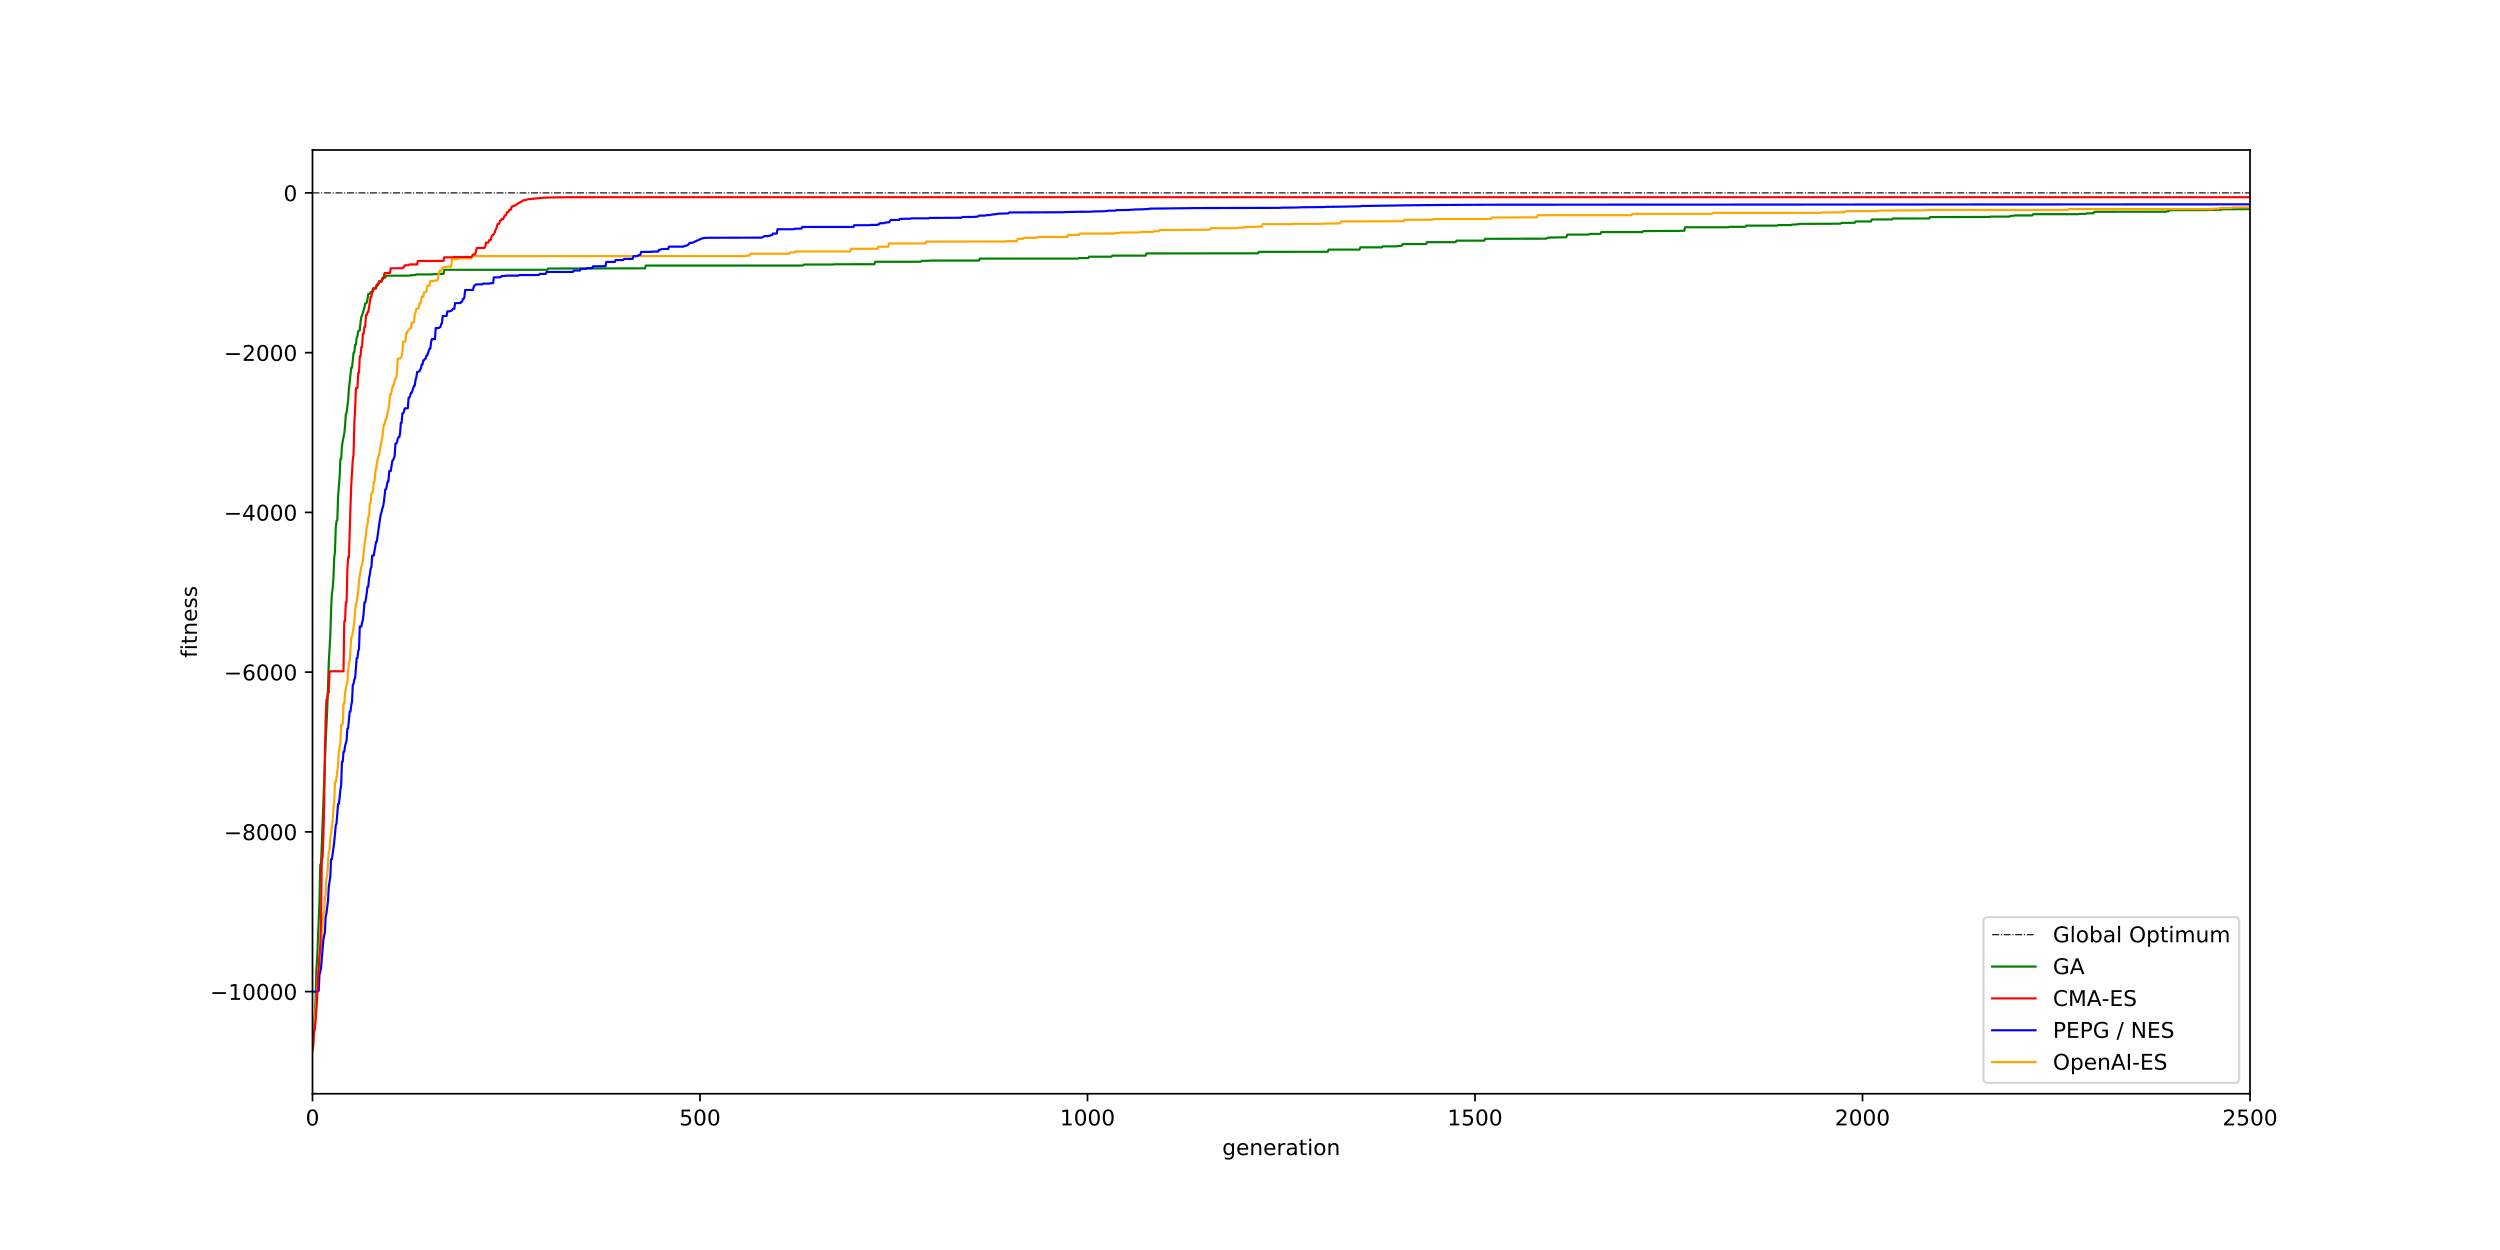 <?xml version="1.0" encoding="utf-8" standalone="no"?>
<!DOCTYPE svg PUBLIC "-//W3C//DTD SVG 1.1//EN"
  "http://www.w3.org/Graphics/SVG/1.1/DTD/svg11.dtd">
<!-- Created with matplotlib (http://matplotlib.org/) -->
<svg height="576pt" version="1.1" viewBox="0 0 1152 576" width="1152pt" xmlns="http://www.w3.org/2000/svg" xmlns:xlink="http://www.w3.org/1999/xlink">
 <defs>
  <style type="text/css">
*{stroke-linecap:butt;stroke-linejoin:round;}
  </style>
 </defs>
 <g id="figure_1">
  <g id="patch_1">
   <path d="M 0 576 
L 1152 576 
L 1152 0 
L 0 0 
z
" style="fill:#ffffff;"/>
  </g>
  <g id="axes_1">
   <g id="patch_2">
    <path d="M 144 504 
L 1036.8 504 
L 1036.8 69.12 
L 144 69.12 
z
" style="fill:#ffffff;"/>
   </g>
   <g id="matplotlib.axis_1">
    <g id="xtick_1">
     <g id="line2d_1">
      <defs>
       <path d="M 0 0 
L 0 3.5 
" id="m59d202b0fb" style="stroke:#000000;stroke-width:0.8;"/>
      </defs>
      <g>
       <use style="stroke:#000000;stroke-width:0.8;" x="144" xlink:href="#m59d202b0fb" y="504"/>
      </g>
     </g>
     <g id="text_1">
      <!-- 0 -->
      <defs>
       <path d="M 31.781 66.406 
Q 24.172 66.406 20.328 58.906 
Q 16.5 51.422 16.5 36.375 
Q 16.5 21.391 20.328 13.891 
Q 24.172 6.391 31.781 6.391 
Q 39.453 6.391 43.281 13.891 
Q 47.125 21.391 47.125 36.375 
Q 47.125 51.422 43.281 58.906 
Q 39.453 66.406 31.781 66.406 
z
M 31.781 74.219 
Q 44.047 74.219 50.516 64.516 
Q 56.984 54.828 56.984 36.375 
Q 56.984 17.969 50.516 8.266 
Q 44.047 -1.422 31.781 -1.422 
Q 19.531 -1.422 13.062 8.266 
Q 6.594 17.969 6.594 36.375 
Q 6.594 54.828 13.062 64.516 
Q 19.531 74.219 31.781 74.219 
z
" id="DejaVuSans-30"/>
      </defs>
      <g transform="translate(140.819 518.598)scale(0.1 -0.1)">
       <use xlink:href="#DejaVuSans-30"/>
      </g>
     </g>
    </g>
    <g id="xtick_2">
     <g id="line2d_2">
      <g>
       <use style="stroke:#000000;stroke-width:0.8;" x="322.56" xlink:href="#m59d202b0fb" y="504"/>
      </g>
     </g>
     <g id="text_2">
      <!-- 500 -->
      <defs>
       <path d="M 10.797 72.906 
L 49.516 72.906 
L 49.516 64.594 
L 19.828 64.594 
L 19.828 46.734 
Q 21.969 47.469 24.109 47.828 
Q 26.266 48.188 28.422 48.188 
Q 40.625 48.188 47.75 41.5 
Q 54.891 34.812 54.891 23.391 
Q 54.891 11.625 47.562 5.094 
Q 40.234 -1.422 26.906 -1.422 
Q 22.312 -1.422 17.547 -0.641 
Q 12.797 0.141 7.719 1.703 
L 7.719 11.625 
Q 12.109 9.234 16.797 8.062 
Q 21.484 6.891 26.703 6.891 
Q 35.156 6.891 40.078 11.328 
Q 45.016 15.766 45.016 23.391 
Q 45.016 31 40.078 35.438 
Q 35.156 39.891 26.703 39.891 
Q 22.75 39.891 18.812 39.016 
Q 14.891 38.141 10.797 36.281 
z
" id="DejaVuSans-35"/>
      </defs>
      <g transform="translate(313.016 518.598)scale(0.1 -0.1)">
       <use xlink:href="#DejaVuSans-35"/>
       <use x="63.623" xlink:href="#DejaVuSans-30"/>
       <use x="127.246" xlink:href="#DejaVuSans-30"/>
      </g>
     </g>
    </g>
    <g id="xtick_3">
     <g id="line2d_3">
      <g>
       <use style="stroke:#000000;stroke-width:0.8;" x="501.12" xlink:href="#m59d202b0fb" y="504"/>
      </g>
     </g>
     <g id="text_3">
      <!-- 1000 -->
      <defs>
       <path d="M 12.406 8.297 
L 28.516 8.297 
L 28.516 63.922 
L 10.984 60.406 
L 10.984 69.391 
L 28.422 72.906 
L 38.281 72.906 
L 38.281 8.297 
L 54.391 8.297 
L 54.391 0 
L 12.406 0 
z
" id="DejaVuSans-31"/>
      </defs>
      <g transform="translate(488.395 518.598)scale(0.1 -0.1)">
       <use xlink:href="#DejaVuSans-31"/>
       <use x="63.623" xlink:href="#DejaVuSans-30"/>
       <use x="127.246" xlink:href="#DejaVuSans-30"/>
       <use x="190.869" xlink:href="#DejaVuSans-30"/>
      </g>
     </g>
    </g>
    <g id="xtick_4">
     <g id="line2d_4">
      <g>
       <use style="stroke:#000000;stroke-width:0.8;" x="679.68" xlink:href="#m59d202b0fb" y="504"/>
      </g>
     </g>
     <g id="text_4">
      <!-- 1500 -->
      <g transform="translate(666.955 518.598)scale(0.1 -0.1)">
       <use xlink:href="#DejaVuSans-31"/>
       <use x="63.623" xlink:href="#DejaVuSans-35"/>
       <use x="127.246" xlink:href="#DejaVuSans-30"/>
       <use x="190.869" xlink:href="#DejaVuSans-30"/>
      </g>
     </g>
    </g>
    <g id="xtick_5">
     <g id="line2d_5">
      <g>
       <use style="stroke:#000000;stroke-width:0.8;" x="858.24" xlink:href="#m59d202b0fb" y="504"/>
      </g>
     </g>
     <g id="text_5">
      <!-- 2000 -->
      <defs>
       <path d="M 19.188 8.297 
L 53.609 8.297 
L 53.609 0 
L 7.328 0 
L 7.328 8.297 
Q 12.938 14.109 22.625 23.891 
Q 32.328 33.688 34.812 36.531 
Q 39.547 41.844 41.422 45.531 
Q 43.312 49.219 43.312 52.781 
Q 43.312 58.594 39.234 62.25 
Q 35.156 65.922 28.609 65.922 
Q 23.969 65.922 18.812 64.312 
Q 13.672 62.703 7.812 59.422 
L 7.812 69.391 
Q 13.766 71.781 18.938 73 
Q 24.125 74.219 28.422 74.219 
Q 39.75 74.219 46.484 68.547 
Q 53.219 62.891 53.219 53.422 
Q 53.219 48.922 51.531 44.891 
Q 49.859 40.875 45.406 35.406 
Q 44.188 33.984 37.641 27.219 
Q 31.109 20.453 19.188 8.297 
z
" id="DejaVuSans-32"/>
      </defs>
      <g transform="translate(845.515 518.598)scale(0.1 -0.1)">
       <use xlink:href="#DejaVuSans-32"/>
       <use x="63.623" xlink:href="#DejaVuSans-30"/>
       <use x="127.246" xlink:href="#DejaVuSans-30"/>
       <use x="190.869" xlink:href="#DejaVuSans-30"/>
      </g>
     </g>
    </g>
    <g id="xtick_6">
     <g id="line2d_6">
      <g>
       <use style="stroke:#000000;stroke-width:0.8;" x="1036.8" xlink:href="#m59d202b0fb" y="504"/>
      </g>
     </g>
     <g id="text_6">
      <!-- 2500 -->
      <g transform="translate(1024.075 518.598)scale(0.1 -0.1)">
       <use xlink:href="#DejaVuSans-32"/>
       <use x="63.623" xlink:href="#DejaVuSans-35"/>
       <use x="127.246" xlink:href="#DejaVuSans-30"/>
       <use x="190.869" xlink:href="#DejaVuSans-30"/>
      </g>
     </g>
    </g>
    <g id="text_7">
     <!-- generation -->
     <defs>
      <path d="M 45.406 27.984 
Q 45.406 37.75 41.375 43.109 
Q 37.359 48.484 30.078 48.484 
Q 22.859 48.484 18.828 43.109 
Q 14.797 37.75 14.797 27.984 
Q 14.797 18.266 18.828 12.891 
Q 22.859 7.516 30.078 7.516 
Q 37.359 7.516 41.375 12.891 
Q 45.406 18.266 45.406 27.984 
z
M 54.391 6.781 
Q 54.391 -7.172 48.188 -13.984 
Q 42 -20.797 29.203 -20.797 
Q 24.469 -20.797 20.266 -20.094 
Q 16.062 -19.391 12.109 -17.922 
L 12.109 -9.188 
Q 16.062 -11.328 19.922 -12.344 
Q 23.781 -13.375 27.781 -13.375 
Q 36.625 -13.375 41.016 -8.766 
Q 45.406 -4.156 45.406 5.172 
L 45.406 9.625 
Q 42.625 4.781 38.281 2.391 
Q 33.938 0 27.875 0 
Q 17.828 0 11.672 7.656 
Q 5.516 15.328 5.516 27.984 
Q 5.516 40.672 11.672 48.328 
Q 17.828 56 27.875 56 
Q 33.938 56 38.281 53.609 
Q 42.625 51.219 45.406 46.391 
L 45.406 54.688 
L 54.391 54.688 
z
" id="DejaVuSans-67"/>
      <path d="M 56.203 29.594 
L 56.203 25.203 
L 14.891 25.203 
Q 15.484 15.922 20.484 11.062 
Q 25.484 6.203 34.422 6.203 
Q 39.594 6.203 44.453 7.469 
Q 49.312 8.734 54.109 11.281 
L 54.109 2.781 
Q 49.266 0.734 44.188 -0.344 
Q 39.109 -1.422 33.891 -1.422 
Q 20.797 -1.422 13.156 6.188 
Q 5.516 13.812 5.516 26.812 
Q 5.516 40.234 12.766 48.109 
Q 20.016 56 32.328 56 
Q 43.359 56 49.781 48.891 
Q 56.203 41.797 56.203 29.594 
z
M 47.219 32.234 
Q 47.125 39.594 43.094 43.984 
Q 39.062 48.391 32.422 48.391 
Q 24.906 48.391 20.391 44.141 
Q 15.875 39.891 15.188 32.172 
z
" id="DejaVuSans-65"/>
      <path d="M 54.891 33.016 
L 54.891 0 
L 45.906 0 
L 45.906 32.719 
Q 45.906 40.484 42.875 44.328 
Q 39.844 48.188 33.797 48.188 
Q 26.516 48.188 22.312 43.547 
Q 18.109 38.922 18.109 30.906 
L 18.109 0 
L 9.078 0 
L 9.078 54.688 
L 18.109 54.688 
L 18.109 46.188 
Q 21.344 51.125 25.703 53.562 
Q 30.078 56 35.797 56 
Q 45.219 56 50.047 50.172 
Q 54.891 44.344 54.891 33.016 
z
" id="DejaVuSans-6e"/>
      <path d="M 41.109 46.297 
Q 39.594 47.172 37.812 47.578 
Q 36.031 48 33.891 48 
Q 26.266 48 22.188 43.047 
Q 18.109 38.094 18.109 28.812 
L 18.109 0 
L 9.078 0 
L 9.078 54.688 
L 18.109 54.688 
L 18.109 46.188 
Q 20.953 51.172 25.484 53.578 
Q 30.031 56 36.531 56 
Q 37.453 56 38.578 55.875 
Q 39.703 55.766 41.062 55.516 
z
" id="DejaVuSans-72"/>
      <path d="M 34.281 27.484 
Q 23.391 27.484 19.188 25 
Q 14.984 22.516 14.984 16.5 
Q 14.984 11.719 18.141 8.906 
Q 21.297 6.109 26.703 6.109 
Q 34.188 6.109 38.703 11.406 
Q 43.219 16.703 43.219 25.484 
L 43.219 27.484 
z
M 52.203 31.203 
L 52.203 0 
L 43.219 0 
L 43.219 8.297 
Q 40.141 3.328 35.547 0.953 
Q 30.953 -1.422 24.312 -1.422 
Q 15.922 -1.422 10.953 3.297 
Q 6 8.016 6 15.922 
Q 6 25.141 12.172 29.828 
Q 18.359 34.516 30.609 34.516 
L 43.219 34.516 
L 43.219 35.406 
Q 43.219 41.609 39.141 45 
Q 35.062 48.391 27.688 48.391 
Q 23 48.391 18.547 47.266 
Q 14.109 46.141 10.016 43.891 
L 10.016 52.203 
Q 14.938 54.109 19.578 55.047 
Q 24.219 56 28.609 56 
Q 40.484 56 46.344 49.844 
Q 52.203 43.703 52.203 31.203 
z
" id="DejaVuSans-61"/>
      <path d="M 18.312 70.219 
L 18.312 54.688 
L 36.812 54.688 
L 36.812 47.703 
L 18.312 47.703 
L 18.312 18.016 
Q 18.312 11.328 20.141 9.422 
Q 21.969 7.516 27.594 7.516 
L 36.812 7.516 
L 36.812 0 
L 27.594 0 
Q 17.188 0 13.234 3.875 
Q 9.281 7.766 9.281 18.016 
L 9.281 47.703 
L 2.688 47.703 
L 2.688 54.688 
L 9.281 54.688 
L 9.281 70.219 
z
" id="DejaVuSans-74"/>
      <path d="M 9.422 54.688 
L 18.406 54.688 
L 18.406 0 
L 9.422 0 
z
M 9.422 75.984 
L 18.406 75.984 
L 18.406 64.594 
L 9.422 64.594 
z
" id="DejaVuSans-69"/>
      <path d="M 30.609 48.391 
Q 23.391 48.391 19.188 42.75 
Q 14.984 37.109 14.984 27.297 
Q 14.984 17.484 19.156 11.844 
Q 23.344 6.203 30.609 6.203 
Q 37.797 6.203 41.984 11.859 
Q 46.188 17.531 46.188 27.297 
Q 46.188 37.016 41.984 42.703 
Q 37.797 48.391 30.609 48.391 
z
M 30.609 56 
Q 42.328 56 49.016 48.375 
Q 55.719 40.766 55.719 27.297 
Q 55.719 13.875 49.016 6.219 
Q 42.328 -1.422 30.609 -1.422 
Q 18.844 -1.422 12.172 6.219 
Q 5.516 13.875 5.516 27.297 
Q 5.516 40.766 12.172 48.375 
Q 18.844 56 30.609 56 
z
" id="DejaVuSans-6f"/>
     </defs>
     <g transform="translate(563.207 532.277)scale(0.1 -0.1)">
      <use xlink:href="#DejaVuSans-67"/>
      <use x="63.477" xlink:href="#DejaVuSans-65"/>
      <use x="125" xlink:href="#DejaVuSans-6e"/>
      <use x="188.379" xlink:href="#DejaVuSans-65"/>
      <use x="249.902" xlink:href="#DejaVuSans-72"/>
      <use x="291.016" xlink:href="#DejaVuSans-61"/>
      <use x="352.295" xlink:href="#DejaVuSans-74"/>
      <use x="391.504" xlink:href="#DejaVuSans-69"/>
      <use x="419.287" xlink:href="#DejaVuSans-6f"/>
      <use x="480.469" xlink:href="#DejaVuSans-6e"/>
     </g>
    </g>
   </g>
   <g id="matplotlib.axis_2">
    <g id="ytick_1">
     <g id="line2d_7">
      <defs>
       <path d="M 0 0 
L -3.5 0 
" id="mf1b8c030fc" style="stroke:#000000;stroke-width:0.8;"/>
      </defs>
      <g>
       <use style="stroke:#000000;stroke-width:0.8;" x="144" xlink:href="#mf1b8c030fc" y="456.94"/>
      </g>
     </g>
     <g id="text_8">
      <!-- −10000 -->
      <defs>
       <path d="M 10.594 35.5 
L 73.188 35.5 
L 73.188 27.203 
L 10.594 27.203 
z
" id="DejaVuSans-2212"/>
      </defs>
      <g transform="translate(96.808 460.74)scale(0.1 -0.1)">
       <use xlink:href="#DejaVuSans-2212"/>
       <use x="83.789" xlink:href="#DejaVuSans-31"/>
       <use x="147.412" xlink:href="#DejaVuSans-30"/>
       <use x="211.035" xlink:href="#DejaVuSans-30"/>
       <use x="274.658" xlink:href="#DejaVuSans-30"/>
       <use x="338.281" xlink:href="#DejaVuSans-30"/>
      </g>
     </g>
    </g>
    <g id="ytick_2">
     <g id="line2d_8">
      <g>
       <use style="stroke:#000000;stroke-width:0.8;" x="144" xlink:href="#mf1b8c030fc" y="383.33"/>
      </g>
     </g>
     <g id="text_9">
      <!-- −8000 -->
      <defs>
       <path d="M 31.781 34.625 
Q 24.75 34.625 20.719 30.859 
Q 16.703 27.094 16.703 20.516 
Q 16.703 13.922 20.719 10.156 
Q 24.75 6.391 31.781 6.391 
Q 38.812 6.391 42.859 10.172 
Q 46.922 13.969 46.922 20.516 
Q 46.922 27.094 42.891 30.859 
Q 38.875 34.625 31.781 34.625 
z
M 21.922 38.812 
Q 15.578 40.375 12.031 44.719 
Q 8.5 49.078 8.5 55.328 
Q 8.5 64.062 14.719 69.141 
Q 20.953 74.219 31.781 74.219 
Q 42.672 74.219 48.875 69.141 
Q 55.078 64.062 55.078 55.328 
Q 55.078 49.078 51.531 44.719 
Q 48 40.375 41.703 38.812 
Q 48.828 37.156 52.797 32.312 
Q 56.781 27.484 56.781 20.516 
Q 56.781 9.906 50.312 4.234 
Q 43.844 -1.422 31.781 -1.422 
Q 19.734 -1.422 13.25 4.234 
Q 6.781 9.906 6.781 20.516 
Q 6.781 27.484 10.781 32.312 
Q 14.797 37.156 21.922 38.812 
z
M 18.312 54.391 
Q 18.312 48.734 21.844 45.562 
Q 25.391 42.391 31.781 42.391 
Q 38.141 42.391 41.719 45.562 
Q 45.312 48.734 45.312 54.391 
Q 45.312 60.062 41.719 63.234 
Q 38.141 66.406 31.781 66.406 
Q 25.391 66.406 21.844 63.234 
Q 18.312 60.062 18.312 54.391 
z
" id="DejaVuSans-38"/>
      </defs>
      <g transform="translate(103.17 387.129)scale(0.1 -0.1)">
       <use xlink:href="#DejaVuSans-2212"/>
       <use x="83.789" xlink:href="#DejaVuSans-38"/>
       <use x="147.412" xlink:href="#DejaVuSans-30"/>
       <use x="211.035" xlink:href="#DejaVuSans-30"/>
       <use x="274.658" xlink:href="#DejaVuSans-30"/>
      </g>
     </g>
    </g>
    <g id="ytick_3">
     <g id="line2d_9">
      <g>
       <use style="stroke:#000000;stroke-width:0.8;" x="144" xlink:href="#mf1b8c030fc" y="309.719"/>
      </g>
     </g>
     <g id="text_10">
      <!-- −6000 -->
      <defs>
       <path d="M 33.016 40.375 
Q 26.375 40.375 22.484 35.828 
Q 18.609 31.297 18.609 23.391 
Q 18.609 15.531 22.484 10.953 
Q 26.375 6.391 33.016 6.391 
Q 39.656 6.391 43.531 10.953 
Q 47.406 15.531 47.406 23.391 
Q 47.406 31.297 43.531 35.828 
Q 39.656 40.375 33.016 40.375 
z
M 52.594 71.297 
L 52.594 62.312 
Q 48.875 64.062 45.094 64.984 
Q 41.312 65.922 37.594 65.922 
Q 27.828 65.922 22.672 59.328 
Q 17.531 52.734 16.797 39.406 
Q 19.672 43.656 24.016 45.922 
Q 28.375 48.188 33.594 48.188 
Q 44.578 48.188 50.953 41.516 
Q 57.328 34.859 57.328 23.391 
Q 57.328 12.156 50.688 5.359 
Q 44.047 -1.422 33.016 -1.422 
Q 20.359 -1.422 13.672 8.266 
Q 6.984 17.969 6.984 36.375 
Q 6.984 53.656 15.188 63.938 
Q 23.391 74.219 37.203 74.219 
Q 40.922 74.219 44.703 73.484 
Q 48.484 72.75 52.594 71.297 
z
" id="DejaVuSans-36"/>
      </defs>
      <g transform="translate(103.17 313.518)scale(0.1 -0.1)">
       <use xlink:href="#DejaVuSans-2212"/>
       <use x="83.789" xlink:href="#DejaVuSans-36"/>
       <use x="147.412" xlink:href="#DejaVuSans-30"/>
       <use x="211.035" xlink:href="#DejaVuSans-30"/>
       <use x="274.658" xlink:href="#DejaVuSans-30"/>
      </g>
     </g>
    </g>
    <g id="ytick_4">
     <g id="line2d_10">
      <g>
       <use style="stroke:#000000;stroke-width:0.8;" x="144" xlink:href="#mf1b8c030fc" y="236.109"/>
      </g>
     </g>
     <g id="text_11">
      <!-- −4000 -->
      <defs>
       <path d="M 37.797 64.312 
L 12.891 25.391 
L 37.797 25.391 
z
M 35.203 72.906 
L 47.609 72.906 
L 47.609 25.391 
L 58.016 25.391 
L 58.016 17.188 
L 47.609 17.188 
L 47.609 0 
L 37.797 0 
L 37.797 17.188 
L 4.891 17.188 
L 4.891 26.703 
z
" id="DejaVuSans-34"/>
      </defs>
      <g transform="translate(103.17 239.908)scale(0.1 -0.1)">
       <use xlink:href="#DejaVuSans-2212"/>
       <use x="83.789" xlink:href="#DejaVuSans-34"/>
       <use x="147.412" xlink:href="#DejaVuSans-30"/>
       <use x="211.035" xlink:href="#DejaVuSans-30"/>
       <use x="274.658" xlink:href="#DejaVuSans-30"/>
      </g>
     </g>
    </g>
    <g id="ytick_5">
     <g id="line2d_11">
      <g>
       <use style="stroke:#000000;stroke-width:0.8;" x="144" xlink:href="#mf1b8c030fc" y="162.498"/>
      </g>
     </g>
     <g id="text_12">
      <!-- −2000 -->
      <g transform="translate(103.17 166.297)scale(0.1 -0.1)">
       <use xlink:href="#DejaVuSans-2212"/>
       <use x="83.789" xlink:href="#DejaVuSans-32"/>
       <use x="147.412" xlink:href="#DejaVuSans-30"/>
       <use x="211.035" xlink:href="#DejaVuSans-30"/>
       <use x="274.658" xlink:href="#DejaVuSans-30"/>
      </g>
     </g>
    </g>
    <g id="ytick_6">
     <g id="line2d_12">
      <g>
       <use style="stroke:#000000;stroke-width:0.8;" x="144" xlink:href="#mf1b8c030fc" y="88.887"/>
      </g>
     </g>
     <g id="text_13">
      <!-- 0 -->
      <g transform="translate(130.637 92.686)scale(0.1 -0.1)">
       <use xlink:href="#DejaVuSans-30"/>
      </g>
     </g>
    </g>
    <g id="text_14">
     <!-- fitness -->
     <defs>
      <path d="M 37.109 75.984 
L 37.109 68.5 
L 28.516 68.5 
Q 23.688 68.5 21.797 66.547 
Q 19.922 64.594 19.922 59.516 
L 19.922 54.688 
L 34.719 54.688 
L 34.719 47.703 
L 19.922 47.703 
L 19.922 0 
L 10.891 0 
L 10.891 47.703 
L 2.297 47.703 
L 2.297 54.688 
L 10.891 54.688 
L 10.891 58.5 
Q 10.891 67.625 15.141 71.797 
Q 19.391 75.984 28.609 75.984 
z
" id="DejaVuSans-66"/>
      <path d="M 44.281 53.078 
L 44.281 44.578 
Q 40.484 46.531 36.375 47.5 
Q 32.281 48.484 27.875 48.484 
Q 21.188 48.484 17.844 46.438 
Q 14.5 44.391 14.5 40.281 
Q 14.5 37.156 16.891 35.375 
Q 19.281 33.594 26.516 31.984 
L 29.594 31.297 
Q 39.156 29.25 43.188 25.516 
Q 47.219 21.781 47.219 15.094 
Q 47.219 7.469 41.188 3.016 
Q 35.156 -1.422 24.609 -1.422 
Q 20.219 -1.422 15.453 -0.562 
Q 10.688 0.297 5.422 2 
L 5.422 11.281 
Q 10.406 8.688 15.234 7.391 
Q 20.062 6.109 24.812 6.109 
Q 31.156 6.109 34.562 8.281 
Q 37.984 10.453 37.984 14.406 
Q 37.984 18.062 35.516 20.016 
Q 33.062 21.969 24.703 23.781 
L 21.578 24.516 
Q 13.234 26.266 9.516 29.906 
Q 5.812 33.547 5.812 39.891 
Q 5.812 47.609 11.281 51.797 
Q 16.75 56 26.812 56 
Q 31.781 56 36.172 55.266 
Q 40.578 54.547 44.281 53.078 
z
" id="DejaVuSans-73"/>
     </defs>
     <g transform="translate(90.728 303.124)rotate(-90)scale(0.1 -0.1)">
      <use xlink:href="#DejaVuSans-66"/>
      <use x="35.205" xlink:href="#DejaVuSans-69"/>
      <use x="62.988" xlink:href="#DejaVuSans-74"/>
      <use x="102.197" xlink:href="#DejaVuSans-6e"/>
      <use x="165.576" xlink:href="#DejaVuSans-65"/>
      <use x="227.1" xlink:href="#DejaVuSans-73"/>
      <use x="279.199" xlink:href="#DejaVuSans-73"/>
     </g>
    </g>
   </g>
   <g id="line2d_13">
    <path clip-path="url(#p220706c965)" d="M 144 88.887 
L 1037.157 88.887 
L 1037.157 88.887 
" style="fill:none;stroke:#000000;stroke-dasharray:3.2,0.8,0.5,0.8;stroke-dashoffset:0;stroke-width:0.5;"/>
   </g>
   <g id="line2d_14">
    <path clip-path="url(#p220706c965)" d="M 144 479.933 
L 144.357 474.821 
L 144.714 474.821 
L 145.428 461.029 
L 145.786 446.602 
L 146.143 441.655 
L 147.214 415.184 
L 147.571 398.366 
L 147.928 398.366 
L 150.071 341.872 
L 150.785 327.101 
L 151.5 305.239 
L 152.214 292.716 
L 152.571 280.872 
L 152.928 273.723 
L 153.285 271.345 
L 153.642 266.368 
L 153.999 257.196 
L 154.356 254.13 
L 154.714 243.096 
L 155.071 240.083 
L 155.428 239.755 
L 155.785 228.735 
L 156.499 219.835 
L 156.856 211.678 
L 157.213 211.433 
L 157.571 205.596 
L 157.928 203.253 
L 158.642 199.807 
L 158.999 196.297 
L 159.356 190.86 
L 159.713 190.265 
L 160.428 184.403 
L 160.785 179.218 
L 161.856 169.45 
L 162.213 169.45 
L 162.927 162.555 
L 163.284 162.365 
L 163.642 158.889 
L 163.999 158.889 
L 164.356 155.581 
L 164.713 154.865 
L 165.07 152.648 
L 165.427 152.292 
L 165.784 152.292 
L 166.141 148.503 
L 166.499 146.038 
L 166.856 145.288 
L 167.927 141.72 
L 168.284 139.796 
L 168.641 139.796 
L 168.998 139.43 
L 169.356 137.741 
L 169.713 135.402 
L 170.427 135.402 
L 170.784 134.618 
L 171.498 134.618 
L 171.855 132.907 
L 173.284 132.907 
L 173.641 131.533 
L 173.998 131.533 
L 174.712 129.573 
L 175.784 129.501 
L 176.141 128.135 
L 176.498 127.905 
L 177.569 127.905 
L 177.926 127.025 
L 188.64 127.025 
L 188.997 126.862 
L 190.068 126.862 
L 190.426 126.726 
L 191.497 126.726 
L 191.854 126.457 
L 199.354 126.457 
L 199.711 126.324 
L 201.139 126.324 
L 201.853 126.21 
L 204.353 126.21 
L 204.71 124.322 
L 252.207 124.322 
L 252.564 123.747 
L 297.204 123.643 
L 297.562 122.378 
L 370.057 122.378 
L 370.414 121.904 
L 383.985 121.904 
L 384.342 121.773 
L 402.912 121.759 
L 403.269 120.623 
L 424.339 120.623 
L 424.696 120.196 
L 427.91 120.196 
L 428.268 120.072 
L 451.123 120.066 
L 451.48 119.161 
L 496.835 119.161 
L 497.192 118.923 
L 501.477 118.923 
L 501.834 118.282 
L 512.191 118.282 
L 512.548 117.801 
L 527.904 117.801 
L 528.261 116.783 
L 579.686 116.739 
L 580.044 116.053 
L 611.827 116.02 
L 612.184 115.021 
L 626.469 115.021 
L 626.826 113.984 
L 636.826 113.984 
L 637.183 113.533 
L 643.611 113.533 
L 643.968 113.334 
L 645.396 113.334 
L 645.754 113.095 
L 646.111 113.095 
L 646.468 112.462 
L 657.181 112.462 
L 657.539 111.584 
L 670.752 111.584 
L 671.109 110.884 
L 683.965 110.884 
L 684.323 110.043 
L 712.535 109.979 
L 712.892 109.594 
L 713.606 109.594 
L 713.964 109.451 
L 721.463 109.355 
L 721.82 109.227 
L 722.177 108.109 
L 732.177 108.109 
L 732.534 107.763 
L 737.533 107.763 
L 737.891 106.944 
L 756.818 106.944 
L 757.175 106.482 
L 773.603 106.406 
L 774.674 106.353 
L 776.102 106.353 
L 776.46 104.725 
L 796.458 104.725 
L 796.815 104.526 
L 804.315 104.516 
L 804.672 103.964 
L 818.957 103.964 
L 819.314 103.72 
L 825.385 103.72 
L 825.742 103.469 
L 827.885 103.469 
L 828.242 103.281 
L 828.599 103.281 
L 829.313 103.165 
L 847.884 103.086 
L 848.241 102.985 
L 848.598 102.714 
L 854.669 102.665 
L 855.026 102.055 
L 862.168 102.055 
L 862.525 101.13 
L 871.811 101.13 
L 872.168 100.694 
L 888.952 100.664 
L 889.309 100.038 
L 916.808 99.967 
L 917.165 99.809 
L 926.093 99.802 
L 926.45 99.44 
L 927.878 99.44 
L 928.236 99.274 
L 936.449 99.274 
L 936.806 98.75 
L 937.521 98.687 
L 957.876 98.687 
L 958.234 98.551 
L 961.091 98.551 
L 961.448 98.316 
L 964.662 98.292 
L 965.019 97.68 
L 965.733 97.58 
L 998.231 97.559 
L 998.588 97.331 
L 999.302 97.331 
L 999.66 96.854 
L 1017.158 96.8 
L 1017.873 96.7 
L 1023.229 96.7 
L 1023.587 96.449 
L 1037.157 96.354 
L 1037.157 96.354 
" style="fill:none;stroke:#008000;stroke-linecap:square;"/>
   </g>
   <g id="line2d_15">
    <path clip-path="url(#p220706c965)" d="M 144 484.233 
L 144.357 479.277 
L 144.714 475.253 
L 145.071 471.093 
L 145.428 465.261 
L 145.786 462.442 
L 146.5 448.787 
L 146.857 448.787 
L 147.214 441.661 
L 147.571 437.417 
L 147.928 436.651 
L 148.285 432.079 
L 149 420.785 
L 149.357 420.75 
L 149.714 413.837 
L 150.071 412.164 
L 150.428 404.707 
L 150.785 403.496 
L 151.5 392.293 
L 151.857 391.949 
L 152.214 385.611 
L 152.571 384.235 
L 153.285 377.893 
L 153.642 372.234 
L 153.999 369.962 
L 154.356 360.499 
L 154.714 360.339 
L 155.071 358.28 
L 155.785 352.359 
L 156.142 346.458 
L 156.856 342.46 
L 157.213 333.98 
L 157.571 333.98 
L 157.928 333.585 
L 158.285 324.374 
L 158.642 324.374 
L 158.999 319.554 
L 159.713 315.275 
L 160.07 314.395 
L 160.428 308.615 
L 160.785 305.716 
L 161.142 304.52 
L 161.856 293.656 
L 162.213 293.363 
L 162.927 289.005 
L 163.284 286.341 
L 163.642 281.554 
L 163.999 278.535 
L 164.356 277.247 
L 165.07 272.478 
L 165.427 267.52 
L 166.141 263 
L 166.499 260.975 
L 166.856 260.325 
L 167.213 258.125 
L 167.927 251.244 
L 168.641 246.424 
L 168.998 242.755 
L 169.356 241.869 
L 169.713 238.159 
L 170.07 237.822 
L 170.427 232.045 
L 170.784 231.781 
L 171.141 227.345 
L 171.498 227.345 
L 171.855 226.42 
L 172.212 222.175 
L 172.57 221.948 
L 172.927 217.661 
L 173.998 212.021 
L 174.355 210.238 
L 174.712 209.727 
L 175.069 207.01 
L 176.141 201.696 
L 176.855 195.626 
L 177.212 195.626 
L 177.569 193.403 
L 177.926 193.403 
L 178.641 190.151 
L 178.998 188.657 
L 179.355 186.1 
L 179.712 181.87 
L 180.069 181.87 
L 180.783 178.728 
L 181.14 177.466 
L 181.498 177.386 
L 181.855 175.047 
L 182.212 174.48 
L 182.569 174.193 
L 182.926 171.236 
L 183.283 165.253 
L 184.355 165.253 
L 184.712 164.711 
L 185.069 164.385 
L 185.426 162.031 
L 185.783 157.393 
L 186.854 157.393 
L 187.212 153.433 
L 187.569 153.433 
L 187.926 152.387 
L 188.283 152.091 
L 188.64 151.599 
L 188.997 151.339 
L 189.354 151.339 
L 189.711 148.714 
L 190.426 148.661 
L 190.783 148.423 
L 191.14 144.578 
L 191.497 144.062 
L 191.854 142.28 
L 192.568 142.28 
L 192.925 141.752 
L 193.283 139.951 
L 193.64 139.951 
L 193.997 139.005 
L 194.354 136.727 
L 195.068 136.727 
L 195.425 134.62 
L 196.14 134.62 
L 196.497 134.374 
L 196.854 131.658 
L 197.925 131.658 
L 198.282 129.507 
L 200.068 129.507 
L 200.425 129.289 
L 201.496 129.207 
L 201.853 128.518 
L 202.211 125.97 
L 202.568 124.77 
L 203.282 124.77 
L 203.639 123.616 
L 203.996 123.616 
L 204.353 123.128 
L 205.425 123.119 
L 205.782 122.869 
L 207.924 122.869 
L 208.282 119.423 
L 210.781 119.423 
L 211.139 119.016 
L 217.21 119.016 
L 217.567 118.016 
L 343.63 118.009 
L 343.987 117.772 
L 345.416 117.772 
L 345.773 116.935 
L 363.629 116.935 
L 363.986 116.344 
L 366.129 116.344 
L 366.486 115.878 
L 391.841 115.878 
L 392.198 114.639 
L 404.34 114.639 
L 404.698 113.687 
L 409.34 113.687 
L 409.697 112.195 
L 426.482 112.195 
L 426.839 111.331 
L 463.622 111.281 
L 463.98 111.125 
L 468.622 111.125 
L 468.979 110.04 
L 471.479 110.04 
L 471.836 109.605 
L 477.55 109.605 
L 477.907 109.193 
L 491.835 109.193 
L 492.192 108.245 
L 497.192 108.245 
L 497.549 107.626 
L 513.619 107.626 
L 513.976 107.302 
L 516.119 107.302 
L 516.476 107.125 
L 525.404 107.125 
L 525.761 106.841 
L 531.475 106.841 
L 531.832 106.563 
L 533.975 106.563 
L 534.332 105.967 
L 556.474 105.866 
L 557.545 105.787 
L 557.902 105.143 
L 570.401 105.143 
L 570.758 104.882 
L 573.258 104.882 
L 573.615 104.583 
L 579.329 104.571 
L 579.686 104.38 
L 581.472 104.38 
L 581.829 103.281 
L 595.043 103.281 
L 595.4 103.16 
L 609.684 103.16 
L 610.042 103.037 
L 617.541 102.942 
L 617.898 102.051 
L 645.754 101.951 
L 646.825 101.936 
L 647.182 101.26 
L 660.038 101.26 
L 660.396 100.915 
L 687.18 100.915 
L 687.537 100.232 
L 708.25 100.158 
L 708.607 99.149 
L 751.818 99.149 
L 752.175 98.551 
L 788.959 98.551 
L 789.316 98.093 
L 838.956 98.093 
L 839.313 97.925 
L 850.026 97.821 
L 850.383 97.296 
L 865.382 97.296 
L 865.74 97.025 
L 887.167 96.915 
L 887.524 96.758 
L 952.877 96.758 
L 953.234 96.359 
L 1019.301 96.359 
L 1019.658 96.198 
L 1021.801 96.179 
L 1022.515 96.179 
L 1022.872 95.835 
L 1028.229 95.835 
L 1028.943 95.571 
L 1037.157 95.571 
L 1037.157 95.571 
" style="fill:none;stroke:#ffa500;stroke-linecap:square;"/>
   </g>
   <g id="line2d_16">
    <path clip-path="url(#p220706c965)" d="M 144 456.94 
L 146.143 456.94 
L 146.5 456.686 
L 146.857 456.603 
L 147.214 449 
L 147.571 447.906 
L 147.928 446.093 
L 149 433.081 
L 149.714 429.495 
L 150.071 422.376 
L 150.428 420.897 
L 151.142 415.053 
L 151.5 408.652 
L 152.214 403.887 
L 152.571 395.985 
L 152.928 395.985 
L 153.999 388.213 
L 154.714 380.364 
L 155.071 379.436 
L 155.785 370.453 
L 156.142 370.453 
L 156.499 367.635 
L 156.856 363.776 
L 157.213 361.864 
L 157.571 350.996 
L 157.928 350.996 
L 158.285 346.386 
L 158.642 346.386 
L 158.999 343.734 
L 159.713 341.234 
L 160.07 335.754 
L 160.428 335.533 
L 161.142 327.869 
L 161.499 327.869 
L 161.856 325.032 
L 162.213 323.206 
L 162.57 315.608 
L 162.927 315.15 
L 163.284 312.978 
L 163.642 312.557 
L 164.356 303.251 
L 164.713 303.251 
L 165.07 300.012 
L 165.427 299.121 
L 165.784 288.724 
L 166.499 288.724 
L 166.856 286.788 
L 167.213 285.737 
L 167.57 282.591 
L 167.927 277.684 
L 168.284 277.684 
L 168.641 275.792 
L 169.356 270.373 
L 169.713 270.373 
L 170.07 266.222 
L 170.427 264.79 
L 170.784 262.044 
L 171.141 261.361 
L 171.498 255.988 
L 172.212 255.988 
L 173.284 249.703 
L 173.641 249.506 
L 175.069 239.343 
L 175.427 237.216 
L 175.784 236.05 
L 176.141 234.422 
L 176.498 233.561 
L 176.855 231.562 
L 177.569 225.472 
L 177.926 225.414 
L 178.641 221.841 
L 178.998 221.841 
L 179.355 217.054 
L 180.069 217.054 
L 180.783 212.353 
L 181.14 212.033 
L 181.855 210.199 
L 182.212 204.414 
L 182.569 204.414 
L 182.926 203.867 
L 183.283 202.105 
L 183.64 201.455 
L 183.997 201.455 
L 184.355 199.668 
L 184.712 194.812 
L 185.069 194.812 
L 185.426 190.506 
L 185.783 190.506 
L 186.14 189.57 
L 186.497 188.159 
L 187.926 188.139 
L 188.283 183.275 
L 188.64 183.275 
L 188.997 182.448 
L 189.354 181.027 
L 189.711 181.027 
L 190.783 177.709 
L 191.14 177.709 
L 191.497 174.955 
L 191.854 174.02 
L 192.211 171.446 
L 192.568 171.446 
L 192.925 171.129 
L 193.283 171.129 
L 193.997 169.564 
L 194.354 167.891 
L 194.711 167.891 
L 195.068 166.005 
L 195.425 166.005 
L 195.782 165.39 
L 196.14 165.254 
L 196.497 163.813 
L 196.854 163.813 
L 197.925 160.688 
L 198.282 160.67 
L 198.639 157.774 
L 198.996 156.263 
L 200.425 156.263 
L 200.782 151.185 
L 202.211 151.185 
L 202.568 150.772 
L 202.925 150.772 
L 203.282 149.314 
L 203.639 149.05 
L 203.996 145.614 
L 205.782 145.614 
L 206.139 143.469 
L 207.21 143.469 
L 207.567 143.305 
L 207.924 143.305 
L 208.282 142.923 
L 208.639 142.294 
L 209.353 142.294 
L 209.71 139.656 
L 212.21 139.656 
L 212.567 139.019 
L 212.924 139.019 
L 213.281 137.73 
L 213.638 137.73 
L 213.996 136.927 
L 214.353 133.629 
L 217.924 133.629 
L 218.281 132.248 
L 218.638 131.46 
L 218.995 131.46 
L 219.352 131.055 
L 222.209 131.007 
L 222.566 130.688 
L 225.423 130.688 
L 225.78 130.502 
L 227.209 130.502 
L 227.566 127.795 
L 230.066 127.795 
L 230.423 127.664 
L 230.78 127.664 
L 231.137 127.175 
L 232.566 127.175 
L 232.923 127.013 
L 238.994 127.013 
L 239.351 126.73 
L 248.279 126.73 
L 248.636 126.221 
L 251.493 126.221 
L 251.85 125.301 
L 263.992 125.301 
L 264.349 124.667 
L 267.206 124.667 
L 267.564 123.863 
L 270.063 123.863 
L 270.42 123.575 
L 272.92 123.575 
L 273.277 122.715 
L 278.991 122.657 
L 279.348 120.72 
L 283.277 120.72 
L 283.634 119.835 
L 287.205 119.835 
L 287.562 119.307 
L 291.491 119.307 
L 291.848 118.047 
L 293.633 118.047 
L 293.99 117.697 
L 294.348 117.697 
L 294.705 117.394 
L 295.062 117.394 
L 295.419 116.081 
L 300.061 116.081 
L 300.419 115.928 
L 303.276 115.928 
L 303.633 115.163 
L 303.99 115.163 
L 304.347 114.969 
L 304.704 114.969 
L 305.061 114.742 
L 307.918 114.742 
L 308.275 113.649 
L 315.06 113.649 
L 315.418 113.31 
L 316.132 113.255 
L 317.203 112.753 
L 317.56 112.147 
L 317.917 111.889 
L 318.989 111.889 
L 323.274 109.94 
L 324.703 109.623 
L 326.131 109.57 
L 351.13 109.493 
L 352.201 108.803 
L 353.629 108.803 
L 354.344 108.69 
L 354.701 108.69 
L 355.058 108.36 
L 355.772 108.36 
L 356.129 107.635 
L 357.915 107.635 
L 358.272 105.65 
L 365.772 105.65 
L 366.129 105.41 
L 369.343 105.328 
L 369.7 104.579 
L 393.27 104.579 
L 393.627 103.774 
L 400.769 103.774 
L 401.126 103.637 
L 404.34 103.637 
L 404.698 103.393 
L 405.055 103.393 
L 405.412 102.86 
L 407.555 102.86 
L 407.912 102.536 
L 409.697 102.451 
L 410.412 101.35 
L 414.34 101.35 
L 414.697 100.859 
L 419.697 100.758 
L 420.054 100.603 
L 427.91 100.603 
L 428.268 100.428 
L 442.909 100.337 
L 443.624 100.003 
L 448.98 99.953 
L 449.695 99.858 
L 450.409 99.858 
L 451.123 99.368 
L 453.98 99.331 
L 454.337 99.184 
L 455.766 99.117 
L 457.908 98.752 
L 459.337 98.646 
L 459.694 98.467 
L 463.98 98.366 
L 464.694 98.299 
L 465.051 97.902 
L 490.049 97.806 
L 491.478 97.69 
L 497.549 97.582 
L 501.477 97.571 
L 502.548 97.569 
L 503.263 97.452 
L 508.62 97.352 
L 509.334 97.264 
L 510.405 97.205 
L 510.762 97.081 
L 513.976 97.081 
L 514.333 96.841 
L 520.047 96.751 
L 520.762 96.69 
L 522.19 96.596 
L 522.904 96.525 
L 526.118 96.456 
L 527.904 96.381 
L 528.975 96.317 
L 529.332 96.317 
L 529.69 96.139 
L 537.903 96.044 
L 539.689 96.019 
L 548.974 95.915 
L 550.403 95.885 
L 589.686 95.78 
L 590.757 95.701 
L 598.614 95.592 
L 599.328 95.517 
L 610.042 95.415 
L 610.756 95.323 
L 618.97 95.223 
L 622.898 95.138 
L 626.826 95.053 
L 627.183 94.93 
L 635.04 94.822 
L 636.468 94.79 
L 643.611 94.701 
L 644.682 94.654 
L 654.324 94.544 
L 664.324 94.455 
L 682.894 94.35 
L 688.608 94.333 
L 883.953 94.227 
L 890.381 94.22 
L 1037.157 94.156 
L 1037.157 94.156 
" style="fill:none;stroke:#0000ff;stroke-linecap:square;"/>
   </g>
   <g id="line2d_17">
    <path clip-path="url(#p220706c965)" d="M 144 483.699 
L 144.357 481.841 
L 144.714 475.414 
L 145.071 474.188 
L 145.428 470.468 
L 146.143 459.598 
L 146.5 450.947 
L 147.571 435.592 
L 147.928 424.684 
L 148.285 395.294 
L 148.643 395.294 
L 149 385.516 
L 149.357 372.304 
L 149.714 347.682 
L 150.071 331.429 
L 150.428 322.338 
L 150.785 322.097 
L 151.142 319.15 
L 151.5 319.15 
L 151.857 309.328 
L 158.285 309.328 
L 158.642 286.275 
L 158.999 286.275 
L 159.356 277.579 
L 159.713 277.579 
L 160.07 262.367 
L 160.428 256.749 
L 160.785 256.749 
L 161.499 233.458 
L 161.856 223.428 
L 162.57 211.823 
L 162.927 209.218 
L 163.284 194.872 
L 163.642 188.365 
L 163.999 178.934 
L 164.356 178.934 
L 164.713 178.681 
L 165.07 171.786 
L 165.427 171.786 
L 165.784 164.224 
L 166.141 164.224 
L 166.499 159.925 
L 166.856 159.925 
L 167.213 153.741 
L 167.57 153.741 
L 167.927 150.632 
L 168.284 150.632 
L 168.641 145.203 
L 168.998 145.203 
L 169.356 143.824 
L 169.713 143.824 
L 170.784 136.805 
L 171.141 136.805 
L 171.498 134.348 
L 171.855 134.348 
L 172.212 132.876 
L 172.927 132.876 
L 173.641 131.082 
L 174.355 131.082 
L 174.712 129.883 
L 175.784 129.883 
L 176.141 128.659 
L 176.498 128.659 
L 176.855 127.857 
L 177.212 125.839 
L 179.712 125.749 
L 180.069 123.611 
L 185.426 123.611 
L 185.783 123.153 
L 186.14 123.153 
L 186.497 122.245 
L 188.283 122.245 
L 188.64 121.854 
L 192.211 121.854 
L 192.568 120.247 
L 204.353 120.247 
L 204.71 118.586 
L 208.639 118.586 
L 208.996 118.436 
L 217.21 118.436 
L 217.567 118.054 
L 217.924 117.311 
L 218.281 117.311 
L 218.638 117.047 
L 218.995 117.047 
L 219.709 114.281 
L 223.281 114.224 
L 223.638 113.508 
L 223.995 111.778 
L 225.066 111.778 
L 225.423 110.655 
L 225.78 110.655 
L 226.138 110.492 
L 226.495 108.932 
L 226.852 108.363 
L 227.209 108.363 
L 227.923 107.283 
L 228.28 106.088 
L 228.637 105.495 
L 229.352 103.172 
L 230.066 103.113 
L 230.423 101.629 
L 230.78 101.629 
L 231.137 100.956 
L 231.852 100.956 
L 232.566 99.306 
L 232.923 99.306 
L 233.28 98.926 
L 233.637 97.736 
L 233.994 97.736 
L 234.351 97.551 
L 234.708 96.627 
L 235.423 96.627 
L 235.78 95.226 
L 236.137 95.226 
L 236.494 94.874 
L 236.851 94.874 
L 237.208 94.682 
L 237.565 94.682 
L 237.923 94.273 
L 238.28 94.103 
L 238.637 93.664 
L 238.994 93.664 
L 239.708 93.118 
L 240.065 93.118 
L 240.422 92.737 
L 240.78 92.676 
L 241.137 92.249 
L 241.851 92.249 
L 243.279 91.836 
L 244.351 91.711 
L 250.065 91.144 
L 251.85 91.041 
L 257.207 90.931 
L 262.921 90.878 
L 324.346 90.865 
L 1037.157 90.865 
L 1037.157 90.865 
" style="fill:none;stroke:#ff0000;stroke-linecap:square;"/>
   </g>
   <g id="patch_3">
    <path d="M 144 504 
L 144 69.12 
" style="fill:none;stroke:#000000;stroke-linecap:square;stroke-linejoin:miter;stroke-width:0.8;"/>
   </g>
   <g id="patch_4">
    <path d="M 1036.8 504 
L 1036.8 69.12 
" style="fill:none;stroke:#000000;stroke-linecap:square;stroke-linejoin:miter;stroke-width:0.8;"/>
   </g>
   <g id="patch_5">
    <path d="M 144 504 
L 1036.8 504 
" style="fill:none;stroke:#000000;stroke-linecap:square;stroke-linejoin:miter;stroke-width:0.8;"/>
   </g>
   <g id="patch_6">
    <path d="M 144 69.12 
L 1036.8 69.12 
" style="fill:none;stroke:#000000;stroke-linecap:square;stroke-linejoin:miter;stroke-width:0.8;"/>
   </g>
   <g id="legend_1">
    <g id="patch_7">
     <path d="M 915.984 499 
L 1029.8 499 
Q 1031.8 499 1031.8 497 
L 1031.8 424.609 
Q 1031.8 422.609 1029.8 422.609 
L 915.984 422.609 
Q 913.984 422.609 913.984 424.609 
L 913.984 497 
Q 913.984 499 915.984 499 
z
" style="fill:#ffffff;opacity:0.8;stroke:#cccccc;stroke-linejoin:miter;"/>
    </g>
    <g id="line2d_18">
     <path d="M 917.984 430.708 
L 937.984 430.708 
" style="fill:none;stroke:#000000;stroke-dasharray:3.2,0.8,0.5,0.8;stroke-dashoffset:0;stroke-width:0.5;"/>
    </g>
    <g id="line2d_19"/>
    <g id="text_15">
     <!-- Global Optimum -->
     <defs>
      <path d="M 59.516 10.406 
L 59.516 29.984 
L 43.406 29.984 
L 43.406 38.094 
L 69.281 38.094 
L 69.281 6.781 
Q 63.578 2.734 56.688 0.656 
Q 49.812 -1.422 42 -1.422 
Q 24.906 -1.422 15.25 8.562 
Q 5.609 18.562 5.609 36.375 
Q 5.609 54.25 15.25 64.234 
Q 24.906 74.219 42 74.219 
Q 49.125 74.219 55.547 72.453 
Q 61.969 70.703 67.391 67.281 
L 67.391 56.781 
Q 61.922 61.422 55.766 63.766 
Q 49.609 66.109 42.828 66.109 
Q 29.438 66.109 22.719 58.641 
Q 16.016 51.172 16.016 36.375 
Q 16.016 21.625 22.719 14.156 
Q 29.438 6.688 42.828 6.688 
Q 48.047 6.688 52.141 7.594 
Q 56.25 8.5 59.516 10.406 
z
" id="DejaVuSans-47"/>
      <path d="M 9.422 75.984 
L 18.406 75.984 
L 18.406 0 
L 9.422 0 
z
" id="DejaVuSans-6c"/>
      <path d="M 48.688 27.297 
Q 48.688 37.203 44.609 42.844 
Q 40.531 48.484 33.406 48.484 
Q 26.266 48.484 22.188 42.844 
Q 18.109 37.203 18.109 27.297 
Q 18.109 17.391 22.188 11.75 
Q 26.266 6.109 33.406 6.109 
Q 40.531 6.109 44.609 11.75 
Q 48.688 17.391 48.688 27.297 
z
M 18.109 46.391 
Q 20.953 51.266 25.266 53.625 
Q 29.594 56 35.594 56 
Q 45.562 56 51.781 48.094 
Q 58.016 40.188 58.016 27.297 
Q 58.016 14.406 51.781 6.484 
Q 45.562 -1.422 35.594 -1.422 
Q 29.594 -1.422 25.266 0.953 
Q 20.953 3.328 18.109 8.203 
L 18.109 0 
L 9.078 0 
L 9.078 75.984 
L 18.109 75.984 
z
" id="DejaVuSans-62"/>
      <path id="DejaVuSans-20"/>
      <path d="M 39.406 66.219 
Q 28.656 66.219 22.328 58.203 
Q 16.016 50.203 16.016 36.375 
Q 16.016 22.609 22.328 14.594 
Q 28.656 6.594 39.406 6.594 
Q 50.141 6.594 56.422 14.594 
Q 62.703 22.609 62.703 36.375 
Q 62.703 50.203 56.422 58.203 
Q 50.141 66.219 39.406 66.219 
z
M 39.406 74.219 
Q 54.734 74.219 63.906 63.938 
Q 73.094 53.656 73.094 36.375 
Q 73.094 19.141 63.906 8.859 
Q 54.734 -1.422 39.406 -1.422 
Q 24.031 -1.422 14.812 8.828 
Q 5.609 19.094 5.609 36.375 
Q 5.609 53.656 14.812 63.938 
Q 24.031 74.219 39.406 74.219 
z
" id="DejaVuSans-4f"/>
      <path d="M 18.109 8.203 
L 18.109 -20.797 
L 9.078 -20.797 
L 9.078 54.688 
L 18.109 54.688 
L 18.109 46.391 
Q 20.953 51.266 25.266 53.625 
Q 29.594 56 35.594 56 
Q 45.562 56 51.781 48.094 
Q 58.016 40.188 58.016 27.297 
Q 58.016 14.406 51.781 6.484 
Q 45.562 -1.422 35.594 -1.422 
Q 29.594 -1.422 25.266 0.953 
Q 20.953 3.328 18.109 8.203 
z
M 48.688 27.297 
Q 48.688 37.203 44.609 42.844 
Q 40.531 48.484 33.406 48.484 
Q 26.266 48.484 22.188 42.844 
Q 18.109 37.203 18.109 27.297 
Q 18.109 17.391 22.188 11.75 
Q 26.266 6.109 33.406 6.109 
Q 40.531 6.109 44.609 11.75 
Q 48.688 17.391 48.688 27.297 
z
" id="DejaVuSans-70"/>
      <path d="M 52 44.188 
Q 55.375 50.25 60.062 53.125 
Q 64.75 56 71.094 56 
Q 79.641 56 84.281 50.016 
Q 88.922 44.047 88.922 33.016 
L 88.922 0 
L 79.891 0 
L 79.891 32.719 
Q 79.891 40.578 77.094 44.375 
Q 74.312 48.188 68.609 48.188 
Q 61.625 48.188 57.562 43.547 
Q 53.516 38.922 53.516 30.906 
L 53.516 0 
L 44.484 0 
L 44.484 32.719 
Q 44.484 40.625 41.703 44.406 
Q 38.922 48.188 33.109 48.188 
Q 26.219 48.188 22.156 43.531 
Q 18.109 38.875 18.109 30.906 
L 18.109 0 
L 9.078 0 
L 9.078 54.688 
L 18.109 54.688 
L 18.109 46.188 
Q 21.188 51.219 25.484 53.609 
Q 29.781 56 35.688 56 
Q 41.656 56 45.828 52.969 
Q 50 49.953 52 44.188 
z
" id="DejaVuSans-6d"/>
      <path d="M 8.5 21.578 
L 8.5 54.688 
L 17.484 54.688 
L 17.484 21.922 
Q 17.484 14.156 20.5 10.266 
Q 23.531 6.391 29.594 6.391 
Q 36.859 6.391 41.078 11.031 
Q 45.312 15.672 45.312 23.688 
L 45.312 54.688 
L 54.297 54.688 
L 54.297 0 
L 45.312 0 
L 45.312 8.406 
Q 42.047 3.422 37.719 1 
Q 33.406 -1.422 27.688 -1.422 
Q 18.266 -1.422 13.375 4.438 
Q 8.5 10.297 8.5 21.578 
z
M 31.109 56 
z
" id="DejaVuSans-75"/>
     </defs>
     <g transform="translate(945.984 434.208)scale(0.1 -0.1)">
      <use xlink:href="#DejaVuSans-47"/>
      <use x="77.49" xlink:href="#DejaVuSans-6c"/>
      <use x="105.273" xlink:href="#DejaVuSans-6f"/>
      <use x="166.455" xlink:href="#DejaVuSans-62"/>
      <use x="229.932" xlink:href="#DejaVuSans-61"/>
      <use x="291.211" xlink:href="#DejaVuSans-6c"/>
      <use x="318.994" xlink:href="#DejaVuSans-20"/>
      <use x="350.781" xlink:href="#DejaVuSans-4f"/>
      <use x="429.492" xlink:href="#DejaVuSans-70"/>
      <use x="492.969" xlink:href="#DejaVuSans-74"/>
      <use x="532.178" xlink:href="#DejaVuSans-69"/>
      <use x="559.961" xlink:href="#DejaVuSans-6d"/>
      <use x="657.373" xlink:href="#DejaVuSans-75"/>
      <use x="720.752" xlink:href="#DejaVuSans-6d"/>
     </g>
    </g>
    <g id="line2d_20">
     <path d="M 917.984 445.386 
L 937.984 445.386 
" style="fill:none;stroke:#008000;stroke-linecap:square;"/>
    </g>
    <g id="line2d_21"/>
    <g id="text_16">
     <!-- GA -->
     <defs>
      <path d="M 34.188 63.188 
L 20.797 26.906 
L 47.609 26.906 
z
M 28.609 72.906 
L 39.797 72.906 
L 67.578 0 
L 57.328 0 
L 50.688 18.703 
L 17.828 18.703 
L 11.188 0 
L 0.781 0 
z
" id="DejaVuSans-41"/>
     </defs>
     <g transform="translate(945.984 448.886)scale(0.1 -0.1)">
      <use xlink:href="#DejaVuSans-47"/>
      <use x="77.49" xlink:href="#DejaVuSans-41"/>
     </g>
    </g>
    <g id="line2d_22">
     <path d="M 917.984 460.064 
L 937.984 460.064 
" style="fill:none;stroke:#ff0000;stroke-linecap:square;"/>
    </g>
    <g id="line2d_23"/>
    <g id="text_17">
     <!-- CMA-ES -->
     <defs>
      <path d="M 64.406 67.281 
L 64.406 56.891 
Q 59.422 61.531 53.781 63.812 
Q 48.141 66.109 41.797 66.109 
Q 29.297 66.109 22.656 58.469 
Q 16.016 50.828 16.016 36.375 
Q 16.016 21.969 22.656 14.328 
Q 29.297 6.688 41.797 6.688 
Q 48.141 6.688 53.781 8.984 
Q 59.422 11.281 64.406 15.922 
L 64.406 5.609 
Q 59.234 2.094 53.438 0.328 
Q 47.656 -1.422 41.219 -1.422 
Q 24.656 -1.422 15.125 8.703 
Q 5.609 18.844 5.609 36.375 
Q 5.609 53.953 15.125 64.078 
Q 24.656 74.219 41.219 74.219 
Q 47.75 74.219 53.531 72.484 
Q 59.328 70.75 64.406 67.281 
z
" id="DejaVuSans-43"/>
      <path d="M 9.812 72.906 
L 24.516 72.906 
L 43.109 23.297 
L 61.812 72.906 
L 76.516 72.906 
L 76.516 0 
L 66.891 0 
L 66.891 64.016 
L 48.094 14.016 
L 38.188 14.016 
L 19.391 64.016 
L 19.391 0 
L 9.812 0 
z
" id="DejaVuSans-4d"/>
      <path d="M 4.891 31.391 
L 31.203 31.391 
L 31.203 23.391 
L 4.891 23.391 
z
" id="DejaVuSans-2d"/>
      <path d="M 9.812 72.906 
L 55.906 72.906 
L 55.906 64.594 
L 19.672 64.594 
L 19.672 43.016 
L 54.391 43.016 
L 54.391 34.719 
L 19.672 34.719 
L 19.672 8.297 
L 56.781 8.297 
L 56.781 0 
L 9.812 0 
z
" id="DejaVuSans-45"/>
      <path d="M 53.516 70.516 
L 53.516 60.891 
Q 47.906 63.578 42.922 64.891 
Q 37.938 66.219 33.297 66.219 
Q 25.25 66.219 20.875 63.094 
Q 16.5 59.969 16.5 54.203 
Q 16.5 49.359 19.406 46.891 
Q 22.312 44.438 30.422 42.922 
L 36.375 41.703 
Q 47.406 39.594 52.656 34.297 
Q 57.906 29 57.906 20.125 
Q 57.906 9.516 50.797 4.047 
Q 43.703 -1.422 29.984 -1.422 
Q 24.812 -1.422 18.969 -0.25 
Q 13.141 0.922 6.891 3.219 
L 6.891 13.375 
Q 12.891 10.016 18.656 8.297 
Q 24.422 6.594 29.984 6.594 
Q 38.422 6.594 43.016 9.906 
Q 47.609 13.234 47.609 19.391 
Q 47.609 24.75 44.312 27.781 
Q 41.016 30.812 33.5 32.328 
L 27.484 33.5 
Q 16.453 35.688 11.516 40.375 
Q 6.594 45.062 6.594 53.422 
Q 6.594 63.094 13.406 68.656 
Q 20.219 74.219 32.172 74.219 
Q 37.312 74.219 42.625 73.281 
Q 47.953 72.359 53.516 70.516 
z
" id="DejaVuSans-53"/>
     </defs>
     <g transform="translate(945.984 463.564)scale(0.1 -0.1)">
      <use xlink:href="#DejaVuSans-43"/>
      <use x="69.824" xlink:href="#DejaVuSans-4d"/>
      <use x="156.104" xlink:href="#DejaVuSans-41"/>
      <use x="224.48" xlink:href="#DejaVuSans-2d"/>
      <use x="260.564" xlink:href="#DejaVuSans-45"/>
      <use x="323.748" xlink:href="#DejaVuSans-53"/>
     </g>
    </g>
    <g id="line2d_24">
     <path d="M 917.984 474.742 
L 937.984 474.742 
" style="fill:none;stroke:#0000ff;stroke-linecap:square;"/>
    </g>
    <g id="line2d_25"/>
    <g id="text_18">
     <!-- PEPG / NES -->
     <defs>
      <path d="M 19.672 64.797 
L 19.672 37.406 
L 32.078 37.406 
Q 38.969 37.406 42.719 40.969 
Q 46.484 44.531 46.484 51.125 
Q 46.484 57.672 42.719 61.234 
Q 38.969 64.797 32.078 64.797 
z
M 9.812 72.906 
L 32.078 72.906 
Q 44.344 72.906 50.609 67.359 
Q 56.891 61.812 56.891 51.125 
Q 56.891 40.328 50.609 34.812 
Q 44.344 29.297 32.078 29.297 
L 19.672 29.297 
L 19.672 0 
L 9.812 0 
z
" id="DejaVuSans-50"/>
      <path d="M 25.391 72.906 
L 33.688 72.906 
L 8.297 -9.281 
L 0 -9.281 
z
" id="DejaVuSans-2f"/>
      <path d="M 9.812 72.906 
L 23.094 72.906 
L 55.422 11.922 
L 55.422 72.906 
L 64.984 72.906 
L 64.984 0 
L 51.703 0 
L 19.391 60.984 
L 19.391 0 
L 9.812 0 
z
" id="DejaVuSans-4e"/>
     </defs>
     <g transform="translate(945.984 478.242)scale(0.1 -0.1)">
      <use xlink:href="#DejaVuSans-50"/>
      <use x="60.303" xlink:href="#DejaVuSans-45"/>
      <use x="123.486" xlink:href="#DejaVuSans-50"/>
      <use x="183.789" xlink:href="#DejaVuSans-47"/>
      <use x="261.279" xlink:href="#DejaVuSans-20"/>
      <use x="293.066" xlink:href="#DejaVuSans-2f"/>
      <use x="326.758" xlink:href="#DejaVuSans-20"/>
      <use x="358.545" xlink:href="#DejaVuSans-4e"/>
      <use x="433.35" xlink:href="#DejaVuSans-45"/>
      <use x="496.533" xlink:href="#DejaVuSans-53"/>
     </g>
    </g>
    <g id="line2d_26">
     <path d="M 917.984 489.42 
L 937.984 489.42 
" style="fill:none;stroke:#ffa500;stroke-linecap:square;"/>
    </g>
    <g id="line2d_27"/>
    <g id="text_19">
     <!-- OpenAI-ES -->
     <defs>
      <path d="M 9.812 72.906 
L 19.672 72.906 
L 19.672 0 
L 9.812 0 
z
" id="DejaVuSans-49"/>
     </defs>
     <g transform="translate(945.984 492.92)scale(0.1 -0.1)">
      <use xlink:href="#DejaVuSans-4f"/>
      <use x="78.711" xlink:href="#DejaVuSans-70"/>
      <use x="142.188" xlink:href="#DejaVuSans-65"/>
      <use x="203.711" xlink:href="#DejaVuSans-6e"/>
      <use x="267.09" xlink:href="#DejaVuSans-41"/>
      <use x="335.498" xlink:href="#DejaVuSans-49"/>
      <use x="364.99" xlink:href="#DejaVuSans-2d"/>
      <use x="401.074" xlink:href="#DejaVuSans-45"/>
      <use x="464.258" xlink:href="#DejaVuSans-53"/>
     </g>
    </g>
   </g>
  </g>
 </g>
 <defs>
  <clipPath id="p220706c965">
   <rect height="434.88" width="892.8" x="144" y="69.12"/>
  </clipPath>
 </defs>
</svg>
